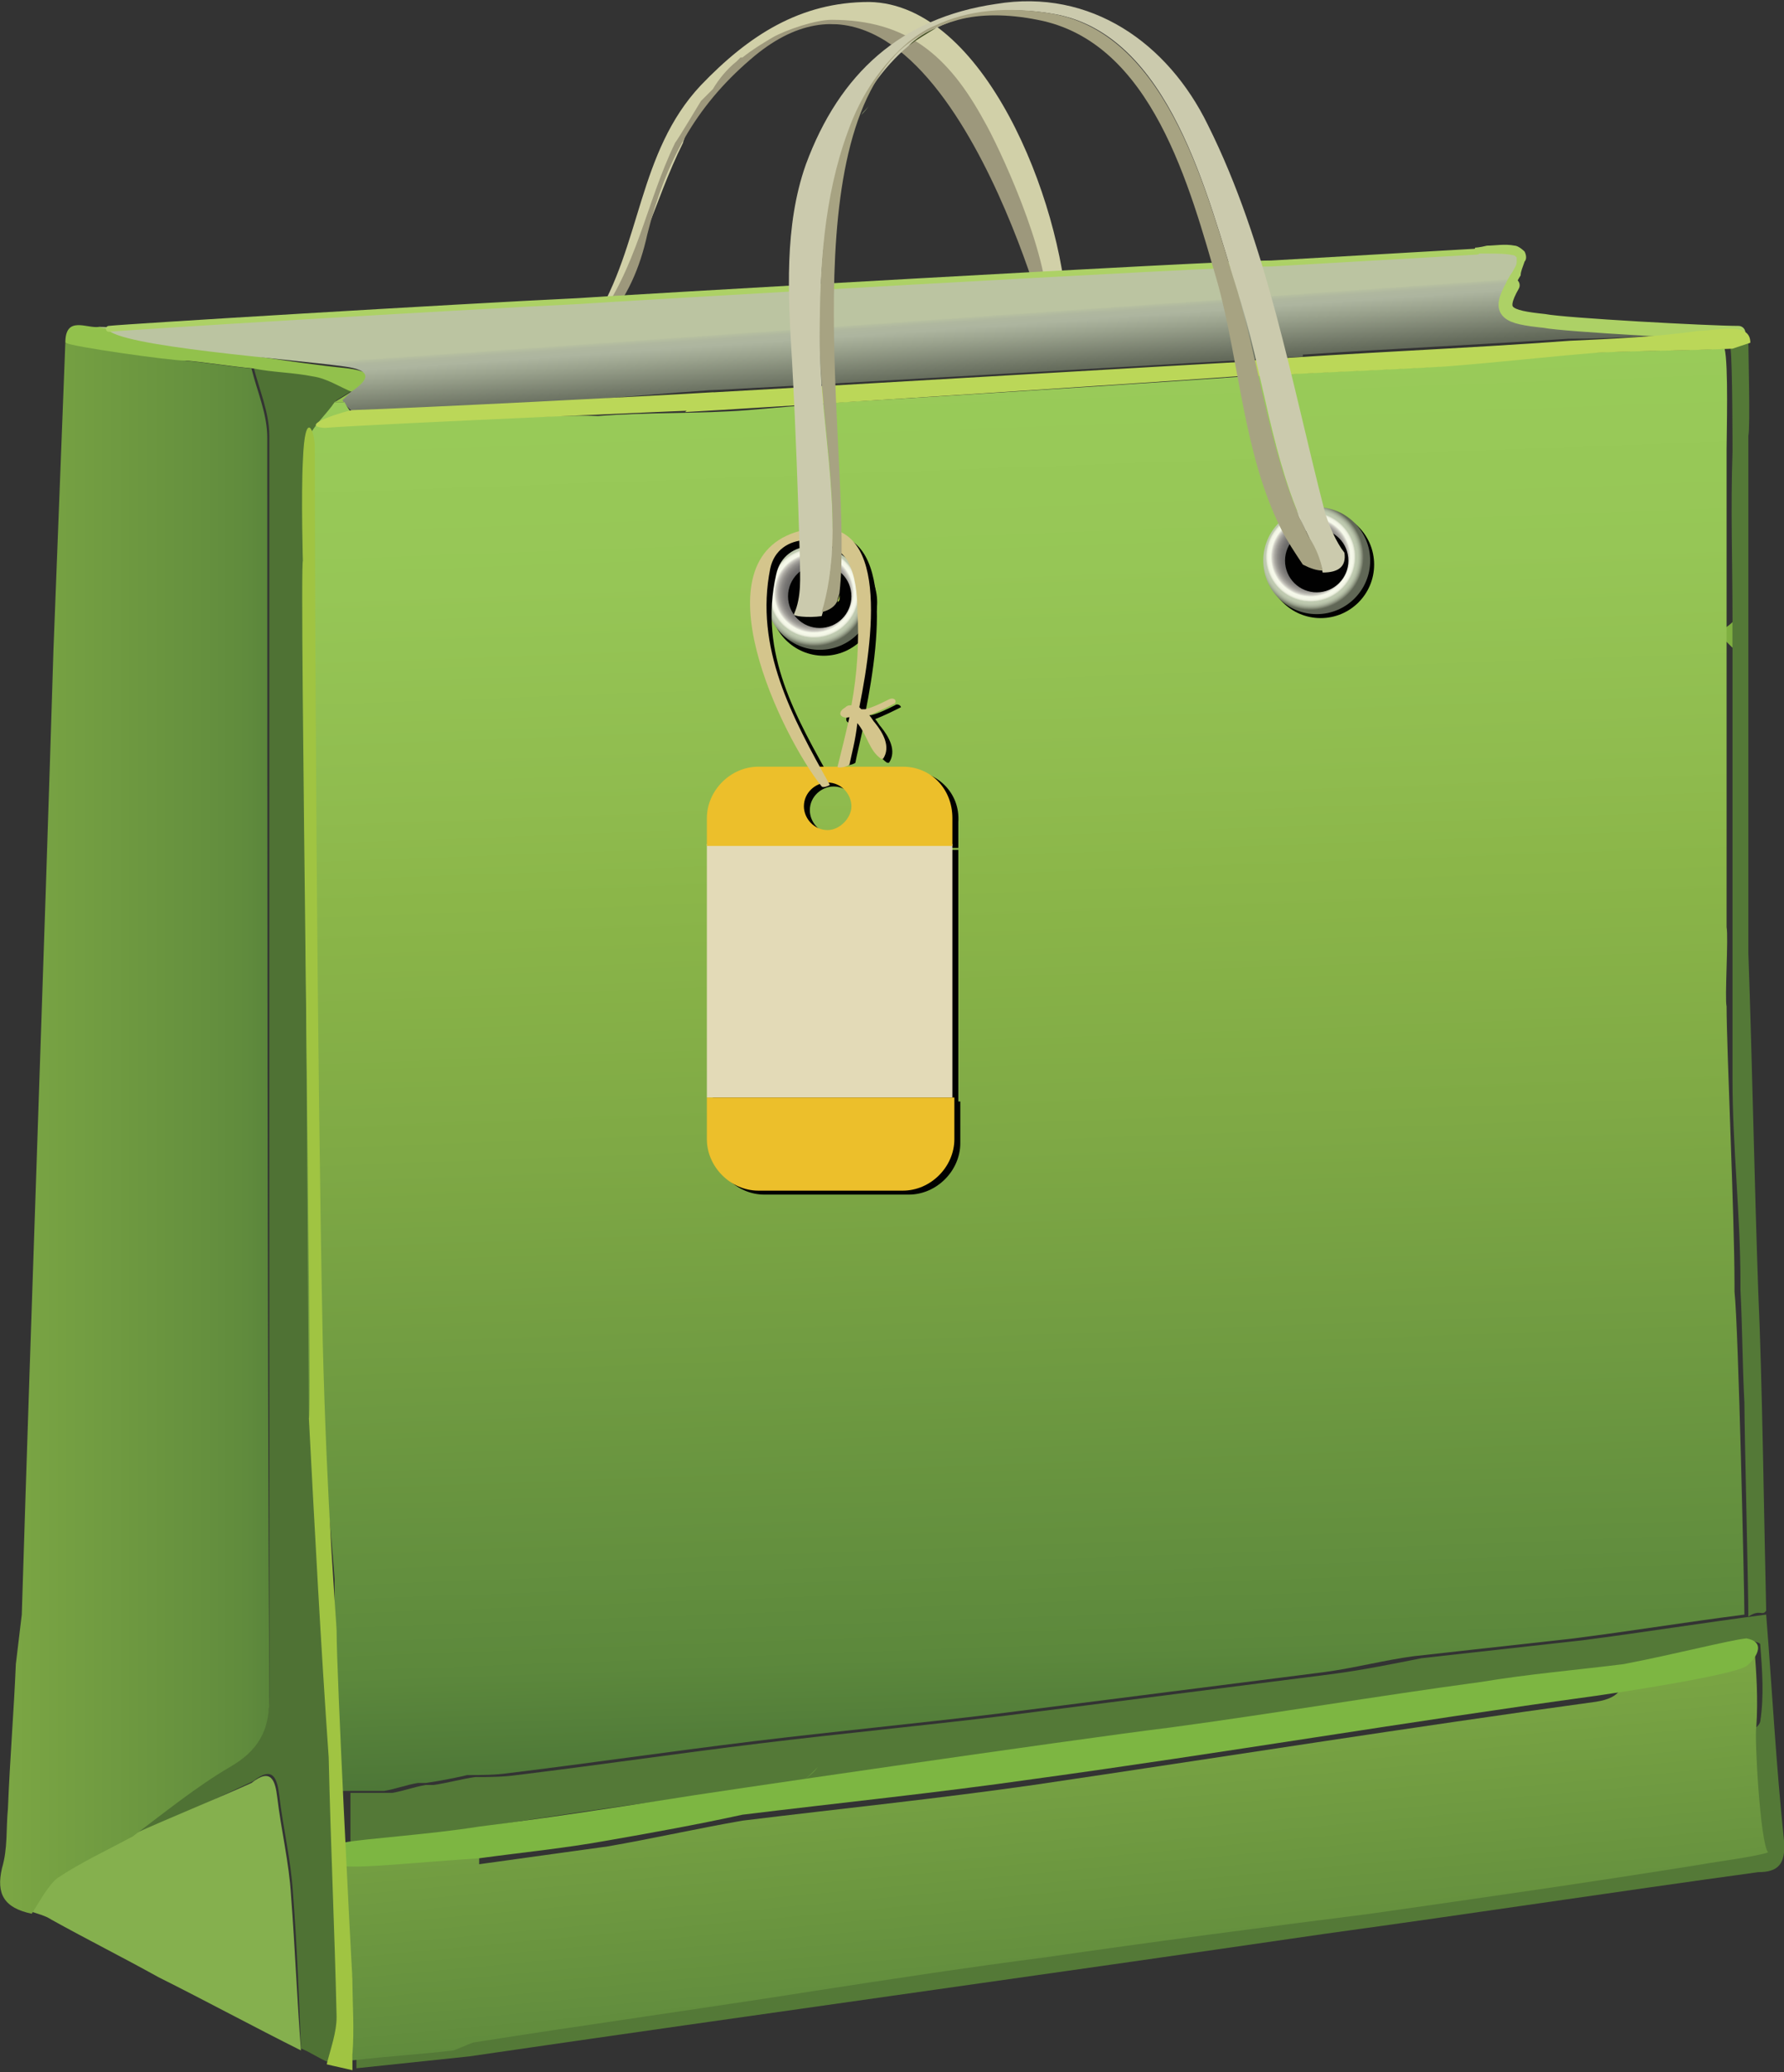 <svg xmlns="http://www.w3.org/2000/svg" width="90.1" height="104.6" viewBox="0 0 90.1 104.6"><rect x="0" y="0" width="90.1" height="104.6" fill="#333333" stroke="none"/><style type="text/css">.st0{fill:#D1D0A8;} .st1{fill:#9D987C;} .st2{fill:#918A57;} .st3{fill:#4F7234;} .st4{fill:#85B04E;} .st5{fill:#92C14C;} .st6{fill:#547937;} .st7{fill:#B2BC94;} .st8{fill:#7FAF41;} .st9{fill:#68973F;} .st10{fill:url(#SVGID_1_);} .st11{fill:none;stroke:#ADD166;stroke-width:0.3;stroke-linecap:round;stroke-miterlimit:10;} .st12{fill:#ADD166;} .st13{fill:none;stroke:#ADD166;stroke-width:0.7;stroke-linecap:round;stroke-miterlimit:10;} .st14{fill:#7F8B69;} .st15{fill:url(#SVGID_2_);} .st16{fill:url(#SVGID_3_);} .st17{fill:url(#SVGID_4_);} .st18{fill:#BBD758;} .st19{fill:#7DB642;} .st20{fill:#A0C442;} .st21{fill:#010101;} .st22{fill:url(#SVGID_5_);} .st23{fill:url(#SVGID_6_);} .st24{fill:#E3DAB7;} .st25{fill:#ECBF2B;} .st26{fill:#D4C58C;} .st27{fill:#CBCAAD;} .st28{fill:#3F4B20;} .st29{fill:#A7A382;}</style><path class="st0" d="M43.9.1c-3.5 0-6.1 1.7-8.5 4.2-3.2 3.4-3 8.1-5.4 11.9-.1.2-.1.3.1.4 2.2-3 2.9-6.4 4.4-9.4 0-.1.1-.2.1-.4v-.1c0-.1.1-.2.2-.3.1-.3.2-.6.4-.8.1-.1.1-.1.1-.2 0 0 0-.1.1-.1.3-.3.4-.5.6-.6.4-.5.8-.9 1.2-1.4l.1-.1.1-.1h.1c.5-.4 1-.7 1.5-1 .7-.5 2.2-1 3-.9 3.8 0 5.9 1.8 7.7 5.1.6 1.2 3.3 6.7 3.3 9.8.3-.1.9.7.9-.2-.3-5.8-4.2-15.7-10-15.8z"/><path class="st1" d="M49.7 6.1C47.9 2.8 45.8 1 42 1c-.8 0-2.3.5-3 .9-.5.3-1 .6-1.5 1h-.1l-.1.1-.1.1c-.5.4-.9.9-1.2 1.4l-.6.6s-1.2 2-1.3 2.1c-1.5 3.1-1.9 6.3-4.1 9.2.2.1.5.1.6-.1 1.1-1.4 1.7-2.7 2.1-4.5.9-3.6 2.4-6.4 5.2-8.8C47-4.9 52.7 16 52.7 16c0-.2.1-.2.2-.3.1-2.9-2.5-8.4-3.2-9.6z"/><path class="st2" d="M35.4 6.5zM35.4 6.5z"/><path class="st3" d="M6.7 92.6c1.6-1.2 3.2-2.5 4.9-3.5 1.4-.8 2-1.8 2-3.4V22c0-1.2-.5-2.3-.8-3.5 1 .1 2 .1 3 .4.7.1 1.3.5 2 .8-.3.2-.5.3-.8.5-.4.6-1.1 1.2-1.3 1.8-.3 1.3-.3 2.7-.3 4l.3 45.5c.3 5.7.6 11.4 1 17.1.1 4.4.3 8.7.4 13.1 0 .8-.3 1.6-.5 2.4-.5-.2-.9-.5-1.4-.7-.1-2.6-.2-5.2-.4-7.8-.1-1.7-.5-3.3-.7-5-.1-.8-.3-1.5-1.3-.7-2.1 1-4.1 1.9-6.1 2.7z"/><path class="st4" d="M14.7 95.7c-.1-1.7-.5-3.3-.7-5-.1-.8-.3-1.5-1.3-.7-2 .9-4 1.7-6 2.6-1.3.7-2.6 1.3-3.8 2.1-.6.4-.9 1.2-1.3 1.8.3.1.7.2 1 .4 1.8 1 3.6 1.9 5.4 2.9 2.4 1.2 4.8 2.5 7.2 3.7-.2-2.6-.3-5.2-.5-7.8z"/><path class="st5" d="M4.1 17.7c-.3-.1-.6-.3-.8-.4 0-1.4 1.1-.7 1.7-.8.3 0 .6 0 .9.1H8c0 .1 0 .2.1.4.3.1.6.3.9.4 2.9.4 5.7.9 8.6 1.2 1.5.2 1.2.7.3 1.3l-.1-.1c-.7-.3-1.3-.7-2-.8-1-.2-2-.2-3-.4-1.1-.1-2.3-.3-3.4-.4H7.2c-.8-.2-1.5-.3-2.2-.5h-.9z"/><path class="st6" d="M88.8 65.2c-.2-5.7-.3-11.4-.5-17.1V22c.1-.4 0-4.3 0-4.7l-.9.3c.1.7.1 5.1.1 5.2-.1 2.9 0 5.6 0 8.5v23.2c0 3.4.4 6.8.4 10.2v.4c.1 1.9.1 3.8.2 5.7 0 1.4.2 9.4.2 10.8.6-.4.7 0 .9-.3-.1-4.1-.2-11.8-.4-16.1z"/><path class="st7" d="M5.9 16.6c-.3 0-.6 0-.9-.1.3 0 .6.1.9.1z"/><path class="st8" d="M87.5 31.4v1.3l-.8-.8c.3-.1.6-.3.8-.5z"/><path class="st6" d="M90.1 92.9c-.4-3.8-.6-7.6-.9-11.4-3.1.4-6.2.9-9.3 1.3l-8.1.9c-1.5.3-3 .6-4.5.8l-16.5 2.1c-4.1.5-8.3.9-12.4 1.4-4.1.5-8.2 1.1-12.3 1.6-.7.1-1.4.1-2.1.1-.7.1-1.4.3-2.1.4h-.4c-.6.1-1.1.3-1.7.4h-2.1V93c1.3-.1 2.6-.3 3.8-.4h.4c.9-.1 1.7-.3 2.6-.4 3.2-.5 6.5-1 9.7-1.4 1-.1 20.3-2.9 25.2-3.6 5.3-.7 10.5-1.5 15.7-2.3l7.2-.9c2-.4 4-.8 5.9-1.2.2 0 .7.1.7.2.1 1.3.2 2.6 0 3.9-.1.4-.9.7-1.4 1-.5.3-1.1.4-1.5.8-.6.6-1.1 1.4-1.6 2.1.7.4 1.3.8 2 1.3.5.3.9.7 1.3 1.1-.5.2-1 .5-1.5.5-5.6.8-11.2 1.7-16.8 2.5-5.5.8-10.9 1.5-16.4 2.2-3.9.5-7.8 1.2-11.7 1.7-5.7.9-11.5 1.7-17.2 2.6-.3.1-.7.2-1 .4-1.7.2-3.4.3-5.1.5v.8l5.7-.6c14.4-2.1 28.9-4.1 43.3-6.2 7.3-1 14.5-2.1 21.8-3.1 1 0 1.4-.4 1.3-1.6z"/><path class="st9" d="M41.3 89.2c-.3.3-.6.6-.9.8.4-.3.7-.5.9-.8zM39.2 90c-.3.1-.6.3-.9.4.3-.1.6-.2.9-.4z"/><path class="st5" d="M17.4 20.3h-.5c.3-.2.5-.3.8-.5l.1.1c-.1.1-.2.3-.4.4z"/><linearGradient id="SVGID_1_" gradientUnits="userSpaceOnUse" x1="46.545" y1="16.157" x2="46.829" y2="20.203"><stop offset="0" stop-color="#BBC4A1"/><stop offset=".018" stop-color="#B5BEA0"/><stop offset=".058" stop-color="#AFB79F"/><stop offset=".134" stop-color="#ADB59F"/><stop offset=".299" stop-color="#9AA28D"/><stop offset=".603" stop-color="#747B6A"/><stop offset=".726" stop-color="#656C5C"/><stop offset=".859" stop-color="#595F52"/><stop offset="1" stop-color="#495045"/></linearGradient><path class="st10" d="M87.6 16.6c-1.5 0-10-.4-11-.6-1.2-.3-.9-.3-.2-1.6.9-1.7.5-1.9-1.9-1.8-3.5.2-6.9.5-10.4.7-2.6 0-33.8 1.8-35 1.9-6.3.3-22.8 1.3-23.7 1.4.6.9 9.1 1.5 12 1.9 1.5.2 1.2.7.3 1.3l-.4.4c.2.4.5.5.7.8 1.4.1 14.7-1.1 17.8-1.3.7 0 29.9-1.7 30-1.7v-.1c4.5-.3 8.9-.5 13.4-.8 2.3 0 6.3-.2 8.4-.5z"/><path class="st11" d="M29.2 15.2c-6.3.3-22.8 1.3-23.7 1.4M64.2 13.3c-2.6 0-33.8 1.8-35 1.9M74.6 12.7c-3.5.2-6.9.4-10.4.6"/><path class="st12" d="M76.1 14.2s.1-.2.3-.5c.1-.2.2-.3.2-.5V13l-.1-.1c-.4-.1-.9-.1-1.3-.1h-.6c-.1 0-.2-.1-.2-.1 0-.1.1-.1.1-.2 0 0 .2 0 .6-.1.4 0 .9-.1 1.4 0 .1 0 .3.1.5.3.1.2.1.4 0 .5-.1.3-.2.5-.2.7-.2.3-.3.6-.3.6-.1.2-.3.3-.5.2.1 0 0-.2.1-.5 0 .1 0 .1 0 0z"/><path class="st13" d="M78 16.2c-1.9-.2-2.4-.4-1.6-1.8M87.8 16.8c-1.5 0-8.8-.4-9.8-.6"/><path class="st8" d="M5.8 70.4c-1-.6-2-1.1-3-1.7v-3c3-.2 3-.2 3 2.8v1.9z"/><path class="st14" d="M43.9 5.3c-.1.2-.3.3-.4.5.1-.1.3-.3.4-.5z"/><linearGradient id="SVGID_2_" gradientUnits="userSpaceOnUse" x1="-22.582" y1="56.933" x2="16.654" y2="56.933"><stop offset="0" stop-color="#A5CF68"/><stop offset=".107" stop-color="#A2CB64"/><stop offset=".228" stop-color="#9AC359"/><stop offset=".354" stop-color="#8BB64A"/><stop offset=".36" stop-color="#8BB649"/><stop offset=".54" stop-color="#7FAA45"/><stop offset=".84" stop-color="#65903E"/><stop offset=".892" stop-color="#608B3D"/><stop offset=".977" stop-color="#517B38"/><stop offset="1" stop-color="#4C7637"/></linearGradient><path class="st15" d="M13.5 22.1c0-1.2-.5-2.3-.8-3.5-1.1-.1-2.3-.3-3.4-.4-.7 0-5.7-.7-6-.9-.2 5.2-.4 10.4-.6 15.5-.5 16.3-1.1 32.5-1.6 48.7-.1.8-.2 1.7-.3 2.5-.1 2.4-.3 4.8-.4 7.3-.1 1 0 2-.3 3-.3 1.3.1 2 1.5 2.3.4-.6.8-1.4 1.3-1.8 1.2-.8 2.5-1.4 3.8-2.1 1.6-1.2 3.2-2.5 4.9-3.5 1.4-.8 2-1.8 2-3.4-.1-21.3-.1-42.5-.1-63.7z"/><linearGradient id="SVGID_3_" gradientUnits="userSpaceOnUse" x1="50.191" y1="60.36" x2="54.383" y2="105.619"><stop offset="0" stop-color="#A5CF68"/><stop offset=".107" stop-color="#A2CB64"/><stop offset=".228" stop-color="#9AC359"/><stop offset=".354" stop-color="#8BB64A"/><stop offset=".36" stop-color="#8BB649"/><stop offset=".54" stop-color="#7FAA45"/><stop offset=".84" stop-color="#65903E"/><stop offset=".892" stop-color="#608B3D"/><stop offset=".977" stop-color="#517B38"/><stop offset="1" stop-color="#4C7637"/></linearGradient><path class="st16" d="M88.6 83.1c0-.1-.5-.3-.7-.2-2 .4-4 .8-5.9 1.2.1 1-.1 1.6-1.4 1.8-9.5 1.3-18.9 2.8-28.4 4.2-4.9.7-9.8 1.2-14.7 1.8-2.3.4-4.5.9-6.8 1.3-2.2.3-4.3.6-6.5.9v-1.7c-.9.1-1.7.3-2.6.4h-.4c-1.3.1-2.6.3-3.8.4v2.2c.1 1.6.3 3.1.4 4.7v3.9c1.7-.2 3.4-.3 5.1-.5.3-.1.7-.3 1-.4 5.7-.9 11.5-1.7 17.2-2.6 3.9-.6 7.8-1.2 11.7-1.7 5.5-.8 10.9-1.5 16.4-2.2 5.6-.8 11.2-1.6 16.8-2.5.5-.1 2.8-.4 3.3-.6-.4-.4-.7-5.9-.6-6.3.1-1.5 0-2.8-.1-4.1z"/><path class="st14" d="M36.7 4.5c-.2.2-.3.4-.5.5.2-.1.3-.3.5-.5z"/><linearGradient id="SVGID_4_" gradientUnits="userSpaceOnUse" x1="50.612" y1="18.198" x2="53.286" y2="91.289"><stop offset=".005" stop-color="#99CB59"/><stop offset=".143" stop-color="#96C656"/><stop offset=".297" stop-color="#8FBB4E"/><stop offset=".36" stop-color="#8BB649"/><stop offset=".533" stop-color="#7FA945"/><stop offset=".823" stop-color="#638F3E"/><stop offset=".892" stop-color="#5C883C"/><stop offset=".961" stop-color="#4F7938"/><stop offset="1" stop-color="#476F34"/></linearGradient><path class="st17" d="M42.5 20.3l-4.7.4c-2.5.2-5.1.1-7.6.3-1.4-.1-10.1.3-12.1.4-.2-.4-.5-.7-.7-1.1h-.5c-.4.6-1.1 1.2-1.3 1.8-.3 1.3-.3 2.7-.3 4l.3 45.5h.5c.3 2.7.6 5.4.8 8.1v9c.1.6.3 1.1.4 1.7h2.1c.6-.1 1.1-.3 1.7-.4h.4c.7-.1 1.7-.3 2.1-.4.7 0 1.4 0 2.1-.1 4.1-.5 8.2-1.1 12.3-1.6 4.1-.5 8.3-.9 12.4-1.4l16.5-2.1c1.5-.2 3-.6 4.5-.8l8.1-.9c3.1-.4 5.5-.8 8.6-1.2 0-1.1-.3-14.5-.5-16.3v-.4c0-3.4-.4-11.9-.4-14-.1-.4.1-3.5 0-4V22.7c0-.8.1-4.3-.1-5.1-2.3.1-4.5.1-6.8.2-2.6.2-5.2.5-7.7.7-3.3.2-6.5.3-9.8.5.4 0-14.9 1-20.3 1.3zM24.4 87c.3-.6.6-1.1 1-1.6-.4.5-.7 1-1 1.6zm44.9-3.8c.5 0 1.1.1 1.6.2-.5-.1-1.1-.2-1.6-.2z"/><path class="st18" d="M85.8 16.7c-2.1.3-4.3.4-6.5.5-5.4.4-10.8.6-16.2 1 0 .3.1.5.1.8 3.3-.2 6.5-.3 9.8-.5 2.6-.2 5.2-.5 7.7-.7 2.3-.1 4.5-.1 6.8-.2l.9-.3c0-1.1-1.7-.6-2.6-.6zM34.6 20.8c5.3-.3 23.8-1.5 29.2-1.9.4 0 .1-.6.1-.7-5.5.3-22.3 1.3-27.8 1.6-.2.1-1.3.8-1.5 1zM17.8 20.7c-.2 0-2.9.8-1.4.9 2.5-.2 18.9-.9 21.5-1 0-.1.1-.3.1-.4-.7-.1-1.3-.4-2-.4-3.2.2-15.1.8-18.2.9z"/><path class="st19" d="M82 84c-2.4.3-4.8.5-7.2.9-5.2.7-10.5 1.6-15.7 2.3-4.9.6-24.1 3.4-25.2 3.6-3.2.5-6.5 1-9.7 1.4-2.5.4-5.7.6-6.8.8-.2.7 0 .9 0 1.2 1 .1 3.7-.2 6.8-.4 2.2-.3 4.3-.5 6.5-.9 2.3-.4 4.5-.8 6.8-1.3 4.9-.6 9.8-1.1 14.7-1.8 9.5-1.3 18.9-2.9 28.4-4.2.7-.1 6.8-1 7.6-1.5.4-.3 1.1-1.2 0-1.4-.9.1-3.6.8-6.2 1.3z"/><path class="st20" d="M17.8 99.9c-.1-1.6-.8-15.4-.8-17.6 0-.3-.5-6.3-.7-14.6-.3-15-.4-37.1-.4-45.1 0-.9-.5-2-.6.6-.1 1.8 0 5.4 0 5.1-.2 0 .5 43.3.3 43.3.3 5.7.6 11.4 1 17.1.1 4.4.3 8.7.4 13.1 0 .8-.3 1.6-.5 2.4.4.1.9.2 1.3.3v-.8c.1-1.3 0-2.5 0-3.8z"/><circle class="st21" cx="66.7" cy="28.5" r="2.7"/><radialGradient id="SVGID_5_" cx="66.194" cy="28.11" r="2.68" gradientUnits="userSpaceOnUse"><stop offset="0" stop-color="#5D5D5D"/><stop offset=".311" stop-color="#5E5E5E"/><stop offset=".424" stop-color="#636362"/><stop offset=".504" stop-color="#6C6B6A"/><stop offset=".568" stop-color="#7A7876"/><stop offset=".624" stop-color="#8D8B87"/><stop offset=".673" stop-color="#A7A59F"/><stop offset=".716" stop-color="#C9C8BF"/><stop offset=".753" stop-color="#F6F9EA"/><stop offset=".798" stop-color="#F4F7E8"/><stop offset=".815" stop-color="#EEF1E0"/><stop offset=".826" stop-color="#E3E7D5"/><stop offset=".836" stop-color="#D4DBC6"/><stop offset=".844" stop-color="#C1CCB3"/><stop offset=".844" stop-color="#C1CCB2"/><stop offset=".887" stop-color="#BCC7AD"/><stop offset=".918" stop-color="#AFB9A1"/><stop offset=".945" stop-color="#9CA58F"/><stop offset=".969" stop-color="#858C78"/><stop offset=".992" stop-color="#6A705F"/><stop offset="1" stop-color="#606756"/></radialGradient><circle class="st22" cx="66.5" cy="28.3" r="2.7"/><circle class="st21" cx="66.5" cy="28.3" r="1.6"/><circle class="st21" cx="41.6" cy="30.4" r="2.7"/><radialGradient id="SVGID_6_" cx="41.111" cy="29.933" r="2.68" gradientUnits="userSpaceOnUse"><stop offset="0" stop-color="#5D5D5D"/><stop offset=".311" stop-color="#5E5E5E"/><stop offset=".424" stop-color="#636362"/><stop offset=".504" stop-color="#6C6B6A"/><stop offset=".568" stop-color="#7A7876"/><stop offset=".624" stop-color="#8D8B87"/><stop offset=".673" stop-color="#A7A59F"/><stop offset=".716" stop-color="#C9C8BF"/><stop offset=".753" stop-color="#F6F9EA"/><stop offset=".798" stop-color="#F4F7E8"/><stop offset=".815" stop-color="#EEF1E0"/><stop offset=".826" stop-color="#E3E7D5"/><stop offset=".836" stop-color="#D4DBC6"/><stop offset=".844" stop-color="#C1CCB3"/><stop offset=".844" stop-color="#C1CCB2"/><stop offset=".887" stop-color="#BCC7AD"/><stop offset=".918" stop-color="#AFB9A1"/><stop offset=".945" stop-color="#9CA58F"/><stop offset=".969" stop-color="#858C78"/><stop offset=".992" stop-color="#6A705F"/><stop offset="1" stop-color="#606756"/></radialGradient><circle class="st23" cx="41.4" cy="30.1" r="2.7"/><circle class="st21" cx="41.4" cy="30.1" r="1.6"/><path class="st21" d="M45.2 35.6c-.4.2-.8.4-1.2.5h-.2l-.1-.1c.8-4 1.5-10.1-3-8.9-5.3 1.4-1 10.1 1 12.6.1.1.5-.1.4-.1-1.9-3.4-3.8-6.6-2.9-10.6.4-1.9 3-1.8 3.9-.4.4.7.5 1.7.5 2.5.1 1.5 0 3.2-.3 4.8-.1 0-.2 0-.3.1-.5.3-.2.6.2.5-.2.9-.3 1.3-.6 2.1 0 .1.5 0 .6-.1.1-.5.2-.9.4-1.8.5.6.6 1.4 1.2 1.8h.1c.4-.6 0-1.3-.4-1.8-.1-.1-.2-.3-.3-.4.5-.2.9-.4 1.3-.6 0-.1-.2-.2-.3-.1zM36 42.8h12.4v12.8H36zM45.9 38.9h-7.3c-1.4 0-2.6 1.2-2.6 2.6v1.4h12.4v-1.4c.1-1.5-1.1-2.6-2.5-2.6zm-3.8 3.2c-.7 0-1.2-.6-1.2-1.2 0-.7.6-1.2 1.2-1.2.7 0 1.2.6 1.2 1.2s-.5 1.2-1.2 1.2zM36 57.7c0 1.4 1.2 2.6 2.6 2.6h7.3c1.4 0 2.6-1.2 2.6-2.6v-2.1H36v2.1z"/><path class="st24" d="M35.7 42.6h12.4v12.8H35.7z"/><path class="st25" d="M45.6 38.7h-7.3c-1.4 0-2.6 1.2-2.6 2.6v1.4h12.4v-1.4c0-1.5-1.1-2.6-2.5-2.6zm-3.8 3.2c-.7 0-1.2-.6-1.2-1.2 0-.7.6-1.2 1.2-1.2.7 0 1.2.6 1.2 1.2s-.6 1.2-1.2 1.2zM35.7 57.5c0 1.4 1.2 2.6 2.6 2.6h7.3c1.4 0 2.6-1.2 2.6-2.6v-2.1H35.7v2.1z"/><path class="st26" d="M44.9 35.3c-.4.2-.8.4-1.2.5h-.2l-.1-.1c.8-4 1.5-10.1-3-8.9-5.3 1.4-.9 10.4 1.1 12.9.1.1.5-.1.4-.1-1.9-3.4-3.8-6.9-3-10.9.4-1.9 3-1.8 3.9-.4.4.7.5 1.7.5 2.5.1 1.5 0 3.2-.3 4.8-.1 0-.2 0-.3.1-.5.3-.2.6.2.5-.2.9-.4 1.7-.6 2.5 0 .1.5 0 .6-.1.1-.5.3-1.2.4-2.1.5.6.6 1.4 1.2 1.8h.1c.4-.6 0-1.3-.4-1.8-.1-.1-.2-.3-.3-.4.5-.2.9-.4 1.3-.6.1-.2-.1-.3-.3-.2z"/><path class="st27" d="M67.9 27.9c-.4-.5-.8-1.4-1-2.1C65.2 19.2 64 12.3 61 6.3 59 2.2 55.1-.6 50.3.2c-4.8.7-7.9 3.5-9.6 8.1-1.1 3.1-.9 6.6-.7 9.9.2 3.7.3 6.7.4 10.1 0 .8.1 1.8-.3 2.7-.1.1.7.2 1.4.1 1.3-4.3-.1-9.5-.1-13.9 0-3.5.2-6.9 1.4-10.3.7-2 1.8-3.5 3.1-4.6.4-.4.9-.7 1.4-.9C49 .6 50.9.3 53.2.7c5.9 1 7.8 9.3 9.3 14 1.3 4 1.7 8.6 3.6 12.4.3.7.6 1.2.7 1.8.8 0 1.2-.3 1.1-1z"/><path class="st18" d="M42.4 30.2V30c0 .1-.1.3-.1.4.1-.1.1-.1.1-.2z"/><path class="st28" d="M45.9 2.3c.4-.3.9-.6 1.4-.9-.5.2-1 .5-1.4.9z"/><path class="st29" d="M66.1 27.1c-1.9-3.7-2.4-8.3-3.6-12.4C61 10 59.1 1.8 53.2.7c-2.3-.4-4.3-.2-6 .6-.5.2-.9.5-1.3.8-1.3 1.1-2.4 2.6-3.1 4.6-1.2 3.3-1.4 6.8-1.4 10.3 0 4.4 1.4 9.6.1 13.9.4-.1.7-.3.8-.6 0-.1.1-.3.1-.4.7-6.1-2.5-22.1 3.1-27.4.8-.7 1.8-1.2 2.9-1.5 1.1-.3 2.5-.3 4 0 5.8 1.1 7.7 8.5 9.1 13.3 1.1 4 1.3 8.6 3.2 12.4.3.6.7 1.2 1.1 1.8.4.2.7.3 1 .3-.1-.5-.3-1.1-.7-1.7z"/></svg>